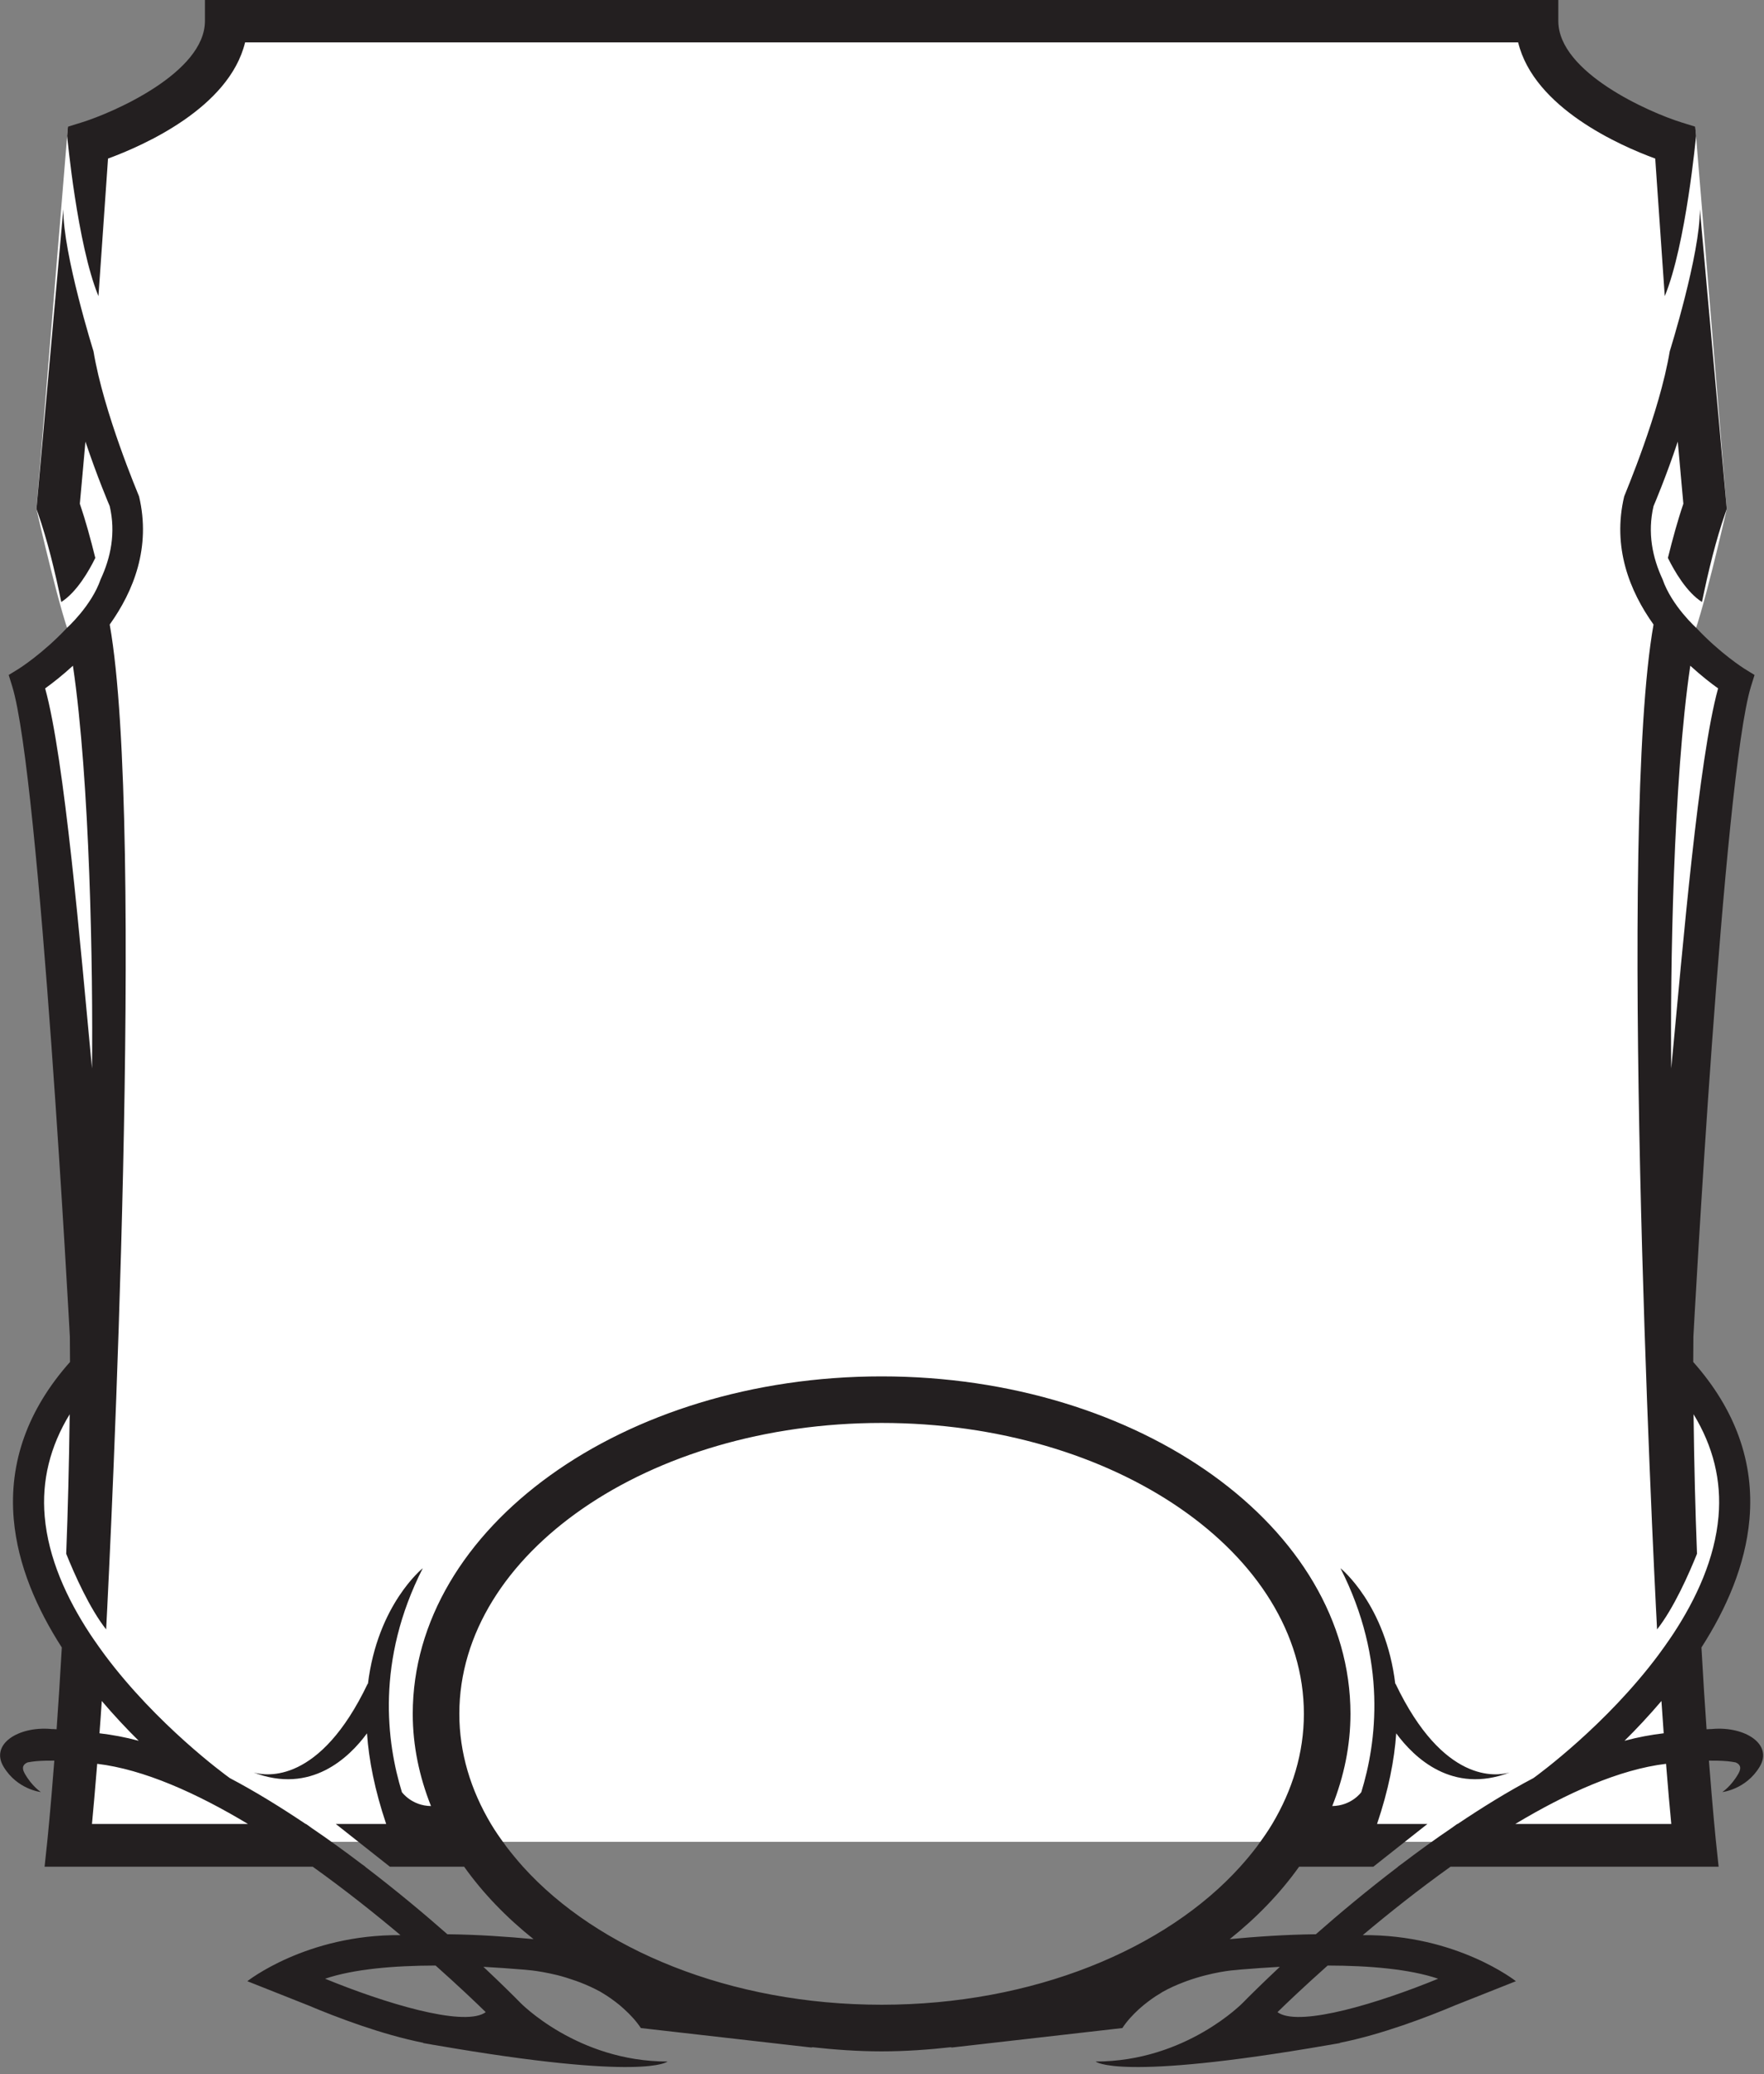 <?xml version="1.0" encoding="UTF-8" standalone="no"?>
<!DOCTYPE svg PUBLIC "-//W3C//DTD SVG 1.1//EN" "http://www.w3.org/Graphics/SVG/1.1/DTD/svg11.dtd">
<svg width="100%" height="100%" viewBox="0 0 222 261" version="1.1" xmlns="http://www.w3.org/2000/svg" xmlns:xlink="http://www.w3.org/1999/xlink" xml:space="preserve" xmlns:serif="http://www.serif.com/" style="fill-rule:evenodd;clip-rule:evenodd;stroke-linejoin:round;stroke-miterlimit:2;">
    <rect x="0" y="0" width="222" height="261" fill="#808080" stroke="none"/>
    <g transform="matrix(1,0,0,1,-28.345,-42.774)">
        <g transform="matrix(0.947,0,0,1.006,-86.163,-549.193)">
            <g transform="matrix(1.028,0,0,0.994,-11.004,3.174)">
                <g transform="matrix(4.28,0,0,4.167,131.582,738.168)">
                    <path d="M0,-15.384C0,-15.384 2.231,-4.134 1.5,6.116C1.5,6.116 -1.625,9.241 1.75,14.303L1.47,19.775L50.265,19.775L49.984,14.303C53.359,9.241 50.234,6.116 50.234,6.116C49.503,-4.134 51.734,-15.384 51.734,-15.384L50.297,-16.446C50.609,-17.009 51.395,-20.475 51.395,-20.475L50.443,-32.02C47.59,-30.843 45.75,-35.159 45.75,-35.159L5.984,-35.159C5.984,-35.159 4.145,-30.843 1.291,-32.02L0.34,-20.475C0.34,-20.475 1.125,-17.009 1.437,-16.446L0,-15.384Z" style="fill:white;fill-rule:nonzero;"/>
                </g>
                <g transform="matrix(4.28,0,0,4.167,141.055,813.433)">
                    <path d="M0,-44.965C-0.641,-46.516 -0.945,-49.804 -0.945,-49.804L-0.922,-50.083L-0.509,-50.211C0.459,-50.511 3.216,-51.718 3.216,-53.274L3.216,-53.918L44.094,-53.918L44.094,-53.274C44.094,-51.718 46.85,-50.511 47.818,-50.211L48.23,-50.083L48.254,-49.804C48.254,-49.804 47.95,-46.516 47.309,-44.965L47.021,-49.12C45.954,-49.511 43.361,-50.652 42.881,-52.628L4.429,-52.628C3.948,-50.652 1.355,-49.511 0.289,-49.12L0,-44.965ZM-1.444,-1.696L-1.445,-1.694C-1.39,-1.694 -1.324,-1.69 -1.264,-1.686C-1.212,-2.419 -1.158,-3.247 -1.107,-4.156C-1.857,-5.323 -2.436,-6.636 -2.558,-8.024C-2.709,-9.748 -2.132,-11.345 -0.859,-12.778C-0.859,-13.03 -0.862,-13.288 -0.864,-13.545C-0.864,-13.545 -1.771,-30.474 -2.604,-33.179L-2.711,-33.525L-2.401,-33.716C-2.387,-33.725 -1.665,-34.184 -0.956,-34.943C-0.956,-34.943 -0.21,-35.61 0.066,-36.414C0.372,-37.071 0.527,-37.818 0.34,-38.624C0.309,-38.696 -0.039,-39.515 -0.393,-40.572L-0.562,-38.696C-0.386,-38.179 -0.236,-37.626 -0.095,-37.06C-0.292,-36.657 -0.663,-36.02 -1.123,-35.729C-1.318,-36.678 -1.542,-37.591 -1.826,-38.408L-1.873,-38.538L-1.061,-47.592C-1.071,-46.239 -0.149,-43.298 -0.149,-43.298C0.156,-41.448 1.193,-39.009 1.227,-38.916C1.59,-37.378 1.061,-36.057 0.34,-35.048C1.423,-28.957 0.368,-7.229 0.232,-4.702C-0.271,-5.34 -0.727,-6.372 -0.974,-6.986C-0.923,-8.302 -0.887,-9.725 -0.869,-11.199C-1.46,-10.23 -1.719,-9.196 -1.623,-8.109C-1.514,-6.851 -0.961,-5.638 -0.246,-4.552C-0.21,-4.499 -0.178,-4.451 -0.145,-4.403C-0.048,-4.261 0.052,-4.122 0.153,-3.983C0.176,-3.953 0.188,-3.937 0.188,-3.937L0.188,-3.935C1.766,-1.819 3.811,-0.324 3.966,-0.213C4.742,0.196 5.512,0.673 6.257,1.173L6.269,1.173L6.434,1.292C6.954,1.645 7.458,2.011 7.943,2.379L8.061,2.464L8.054,2.464C8.986,3.175 9.838,3.886 10.539,4.504C11.452,4.514 12.35,4.577 13.141,4.652C12.316,3.993 11.609,3.259 11.045,2.464L8.802,2.464L7.168,1.173L8.69,1.173C8.346,0.154 8.167,-0.757 8.111,-1.563C7.57,-0.827 6.416,0.283 4.687,-0.381C5.079,-0.269 6.689,-0.034 8.135,-3.068L8.139,-3.052C8.428,-5.458 9.796,-6.55 9.796,-6.55C8.376,-3.759 8.705,-1.282 9.166,0.214C9.174,0.223 9.463,0.624 10.044,0.633C9.692,-0.254 9.493,-1.185 9.493,-2.152C9.493,-7.773 15.847,-12.343 23.654,-12.343C31.463,-12.343 37.816,-7.773 37.816,-2.152C37.816,-1.185 37.617,-0.254 37.266,0.633C37.847,0.624 38.135,0.223 38.143,0.214C38.604,-1.282 38.934,-3.759 37.514,-6.55C37.514,-6.55 38.882,-5.458 39.17,-3.052L39.174,-3.068C40.62,-0.034 42.23,-0.269 42.623,-0.381C40.894,0.283 39.739,-0.827 39.198,-1.563C39.143,-0.757 38.964,0.154 38.619,1.173L40.141,1.173L38.507,2.464L36.265,2.464C35.7,3.259 34.993,3.993 34.169,4.652C34.959,4.577 35.857,4.514 36.771,4.504C37.472,3.886 38.323,3.175 39.256,2.464L39.249,2.464L39.366,2.379C39.852,2.011 40.354,1.645 40.876,1.292L41.041,1.173L41.053,1.173C41.798,0.673 42.567,0.196 43.344,-0.213C43.498,-0.324 45.543,-1.819 47.121,-3.935L47.121,-3.937C47.121,-3.937 47.134,-3.953 47.156,-3.983C47.258,-4.122 47.357,-4.261 47.454,-4.403C47.487,-4.451 47.52,-4.499 47.555,-4.552C48.271,-5.638 48.822,-6.851 48.932,-8.109C49.028,-9.196 48.77,-10.23 48.179,-11.199C48.196,-9.725 48.231,-8.302 48.283,-6.986C48.036,-6.372 47.58,-5.34 47.077,-4.702C46.94,-7.229 45.886,-28.957 46.97,-35.048C46.249,-36.057 45.72,-37.378 46.083,-38.916C46.115,-39.009 47.153,-41.448 47.459,-43.298C47.459,-43.298 48.381,-46.239 48.369,-47.592L49.182,-38.538L49.136,-38.408C48.852,-37.591 48.628,-36.678 48.433,-35.729C47.973,-36.02 47.602,-36.657 47.404,-37.06C47.545,-37.626 47.695,-38.179 47.871,-38.696L47.702,-40.572C47.349,-39.515 47.001,-38.696 46.97,-38.624C46.782,-37.818 46.937,-37.071 47.243,-36.414C47.52,-35.61 48.265,-34.943 48.265,-34.943C48.975,-34.184 49.696,-33.725 49.711,-33.716L50.021,-33.525L49.913,-33.179C49.081,-30.474 48.174,-13.545 48.174,-13.545C48.172,-13.288 48.169,-13.03 48.169,-12.778C49.441,-11.345 50.019,-9.748 49.867,-8.024C49.744,-6.636 49.166,-5.323 48.417,-4.156C48.467,-3.247 48.521,-2.419 48.572,-1.686C48.634,-1.69 48.699,-1.694 48.755,-1.694L48.754,-1.696C49.732,-1.777 50.589,-1.234 50.173,-0.55C49.758,0.136 49.047,0.21 49.047,0.21C49.047,0.21 49.316,0.039 49.537,-0.353C49.647,-0.55 49.561,-0.641 49.447,-0.686C49.365,-0.7 49.285,-0.714 49.196,-0.722L49.194,-0.722C49.014,-0.737 48.825,-0.741 48.643,-0.739C48.76,0.781 48.854,1.699 48.86,1.749L48.936,2.464L40.839,2.464C39.877,3.151 38.971,3.872 38.187,4.531C41.029,4.506 42.813,5.922 42.813,5.922L41.003,6.64L41.004,6.639C40.13,7.009 38.745,7.536 37.489,7.784C37.498,7.786 37.509,7.789 37.509,7.789C37.432,7.803 37.366,7.813 37.291,7.826C37.236,7.836 37.183,7.847 37.13,7.854C30.782,8.953 30.119,8.348 30.119,8.348C32.85,8.348 34.572,6.567 34.572,6.567L34.729,6.408C34.794,6.345 35.136,6.001 35.683,5.488C35.279,5.51 34.883,5.538 34.499,5.57L34.494,5.57C34.396,5.579 34.304,5.589 34.208,5.598C34.018,5.62 33.743,5.665 33.433,5.745C33.253,5.79 33.058,5.85 32.858,5.922C32.827,5.933 32.797,5.944 32.766,5.957C32.559,6.036 32.346,6.131 32.14,6.246C32.115,6.259 32.093,6.277 32.069,6.292C31.895,6.392 31.729,6.514 31.566,6.646C31.516,6.688 31.467,6.73 31.418,6.774C31.239,6.94 31.068,7.121 30.926,7.337L25.739,7.929L25.78,7.912C25.085,7.989 24.378,8.041 23.654,8.041C22.932,8.041 22.225,7.989 21.529,7.912L21.57,7.929L16.383,7.337C16.238,7.119 16.066,6.936 15.884,6.77C15.837,6.726 15.788,6.685 15.739,6.642C15.572,6.507 15.398,6.382 15.22,6.277C15.199,6.266 15.181,6.252 15.161,6.241C14.952,6.126 14.741,6.032 14.535,5.953C14.495,5.938 14.457,5.924 14.42,5.911C14.223,5.842 14.028,5.78 13.852,5.737C13.55,5.664 13.287,5.62 13.102,5.598C13.006,5.589 12.913,5.579 12.816,5.57L12.811,5.57C12.427,5.538 12.03,5.51 11.627,5.488C12.174,6.001 12.516,6.345 12.58,6.408L12.737,6.567C12.737,6.567 14.459,8.348 17.189,8.348C17.189,8.348 16.527,8.953 10.18,7.854C10.126,7.847 10.073,7.836 10.019,7.826C9.943,7.813 9.877,7.803 9.801,7.789C9.801,7.789 9.812,7.786 9.82,7.784C8.563,7.536 7.179,7.009 6.306,6.639L6.307,6.64L4.497,5.922C4.497,5.922 6.28,4.506 9.123,4.531C8.339,3.872 7.432,3.151 6.471,2.464L-1.627,2.464L-1.551,1.749C-1.545,1.699 -1.45,0.781 -1.333,-0.739C-1.517,-0.741 -1.704,-0.737 -1.885,-0.722L-1.887,-0.722C-1.976,-0.714 -2.056,-0.7 -2.138,-0.686C-2.251,-0.641 -2.339,-0.55 -2.229,-0.353C-2.008,0.039 -1.739,0.21 -1.739,0.21C-1.739,0.21 -2.448,0.136 -2.863,-0.55C-3.28,-1.234 -2.423,-1.777 -1.444,-1.696M47.505,-21.644C47.858,-25.366 48.33,-30.982 48.92,-33.12C48.708,-33.271 48.408,-33.504 48.08,-33.804C47.564,-30.319 47.472,-24.589 47.505,-21.644M46.093,-1.338C46.496,-1.447 46.89,-1.519 47.277,-1.565C47.255,-1.87 47.231,-2.201 47.209,-2.54C46.835,-2.102 46.457,-1.696 46.093,-1.338M42.795,1.173L47.506,1.173C47.464,0.739 47.408,0.118 47.348,-0.643C45.938,-0.474 44.348,0.241 42.795,1.173M35.612,6.856C35.627,6.868 35.643,6.879 35.661,6.889C36.355,7.28 38.641,6.595 40.465,5.847C39.603,5.556 38.392,5.451 37.127,5.449C36.419,6.08 35.888,6.585 35.612,6.856M23.654,6.633C28.227,6.633 32.234,4.961 34.486,2.464C34.668,2.262 34.839,2.055 34.999,1.845C35.016,1.822 35.03,1.798 35.047,1.776C35.191,1.58 35.329,1.381 35.452,1.175C36.065,0.148 36.409,-0.975 36.409,-2.152C36.409,-6.995 30.687,-10.937 23.654,-10.937C16.622,-10.937 10.9,-6.995 10.9,-2.152C10.9,-0.975 11.244,0.148 11.857,1.175C11.98,1.381 12.117,1.58 12.264,1.778C12.279,1.8 12.294,1.822 12.311,1.845C12.471,2.055 12.642,2.262 12.822,2.464C15.074,4.961 19.082,6.633 23.654,6.633M10.183,5.449C8.918,5.451 7.707,5.556 6.845,5.847C8.669,6.595 10.953,7.28 11.648,6.889C11.666,6.879 11.683,6.868 11.697,6.856C11.421,6.585 10.891,6.08 10.183,5.449M0.031,-1.565C0.42,-1.519 0.812,-1.447 1.217,-1.338C0.853,-1.696 0.474,-2.102 0.1,-2.54C0.078,-2.201 0.055,-1.87 0.031,-1.565M-0.196,1.173L4.515,1.173C2.962,0.241 1.371,-0.474 -0.038,-0.643C-0.1,0.118 -0.154,0.739 -0.196,1.173M-0.195,-21.644C-0.162,-24.589 -0.256,-30.319 -0.771,-33.804C-1.099,-33.504 -1.399,-33.271 -1.61,-33.12C-1.021,-30.982 -0.549,-25.366 -0.195,-21.644" style="fill:rgb(35,31,32);fill-rule:nonzero;"/>
                </g>
            </g>
        </g>
    </g>
</svg>

